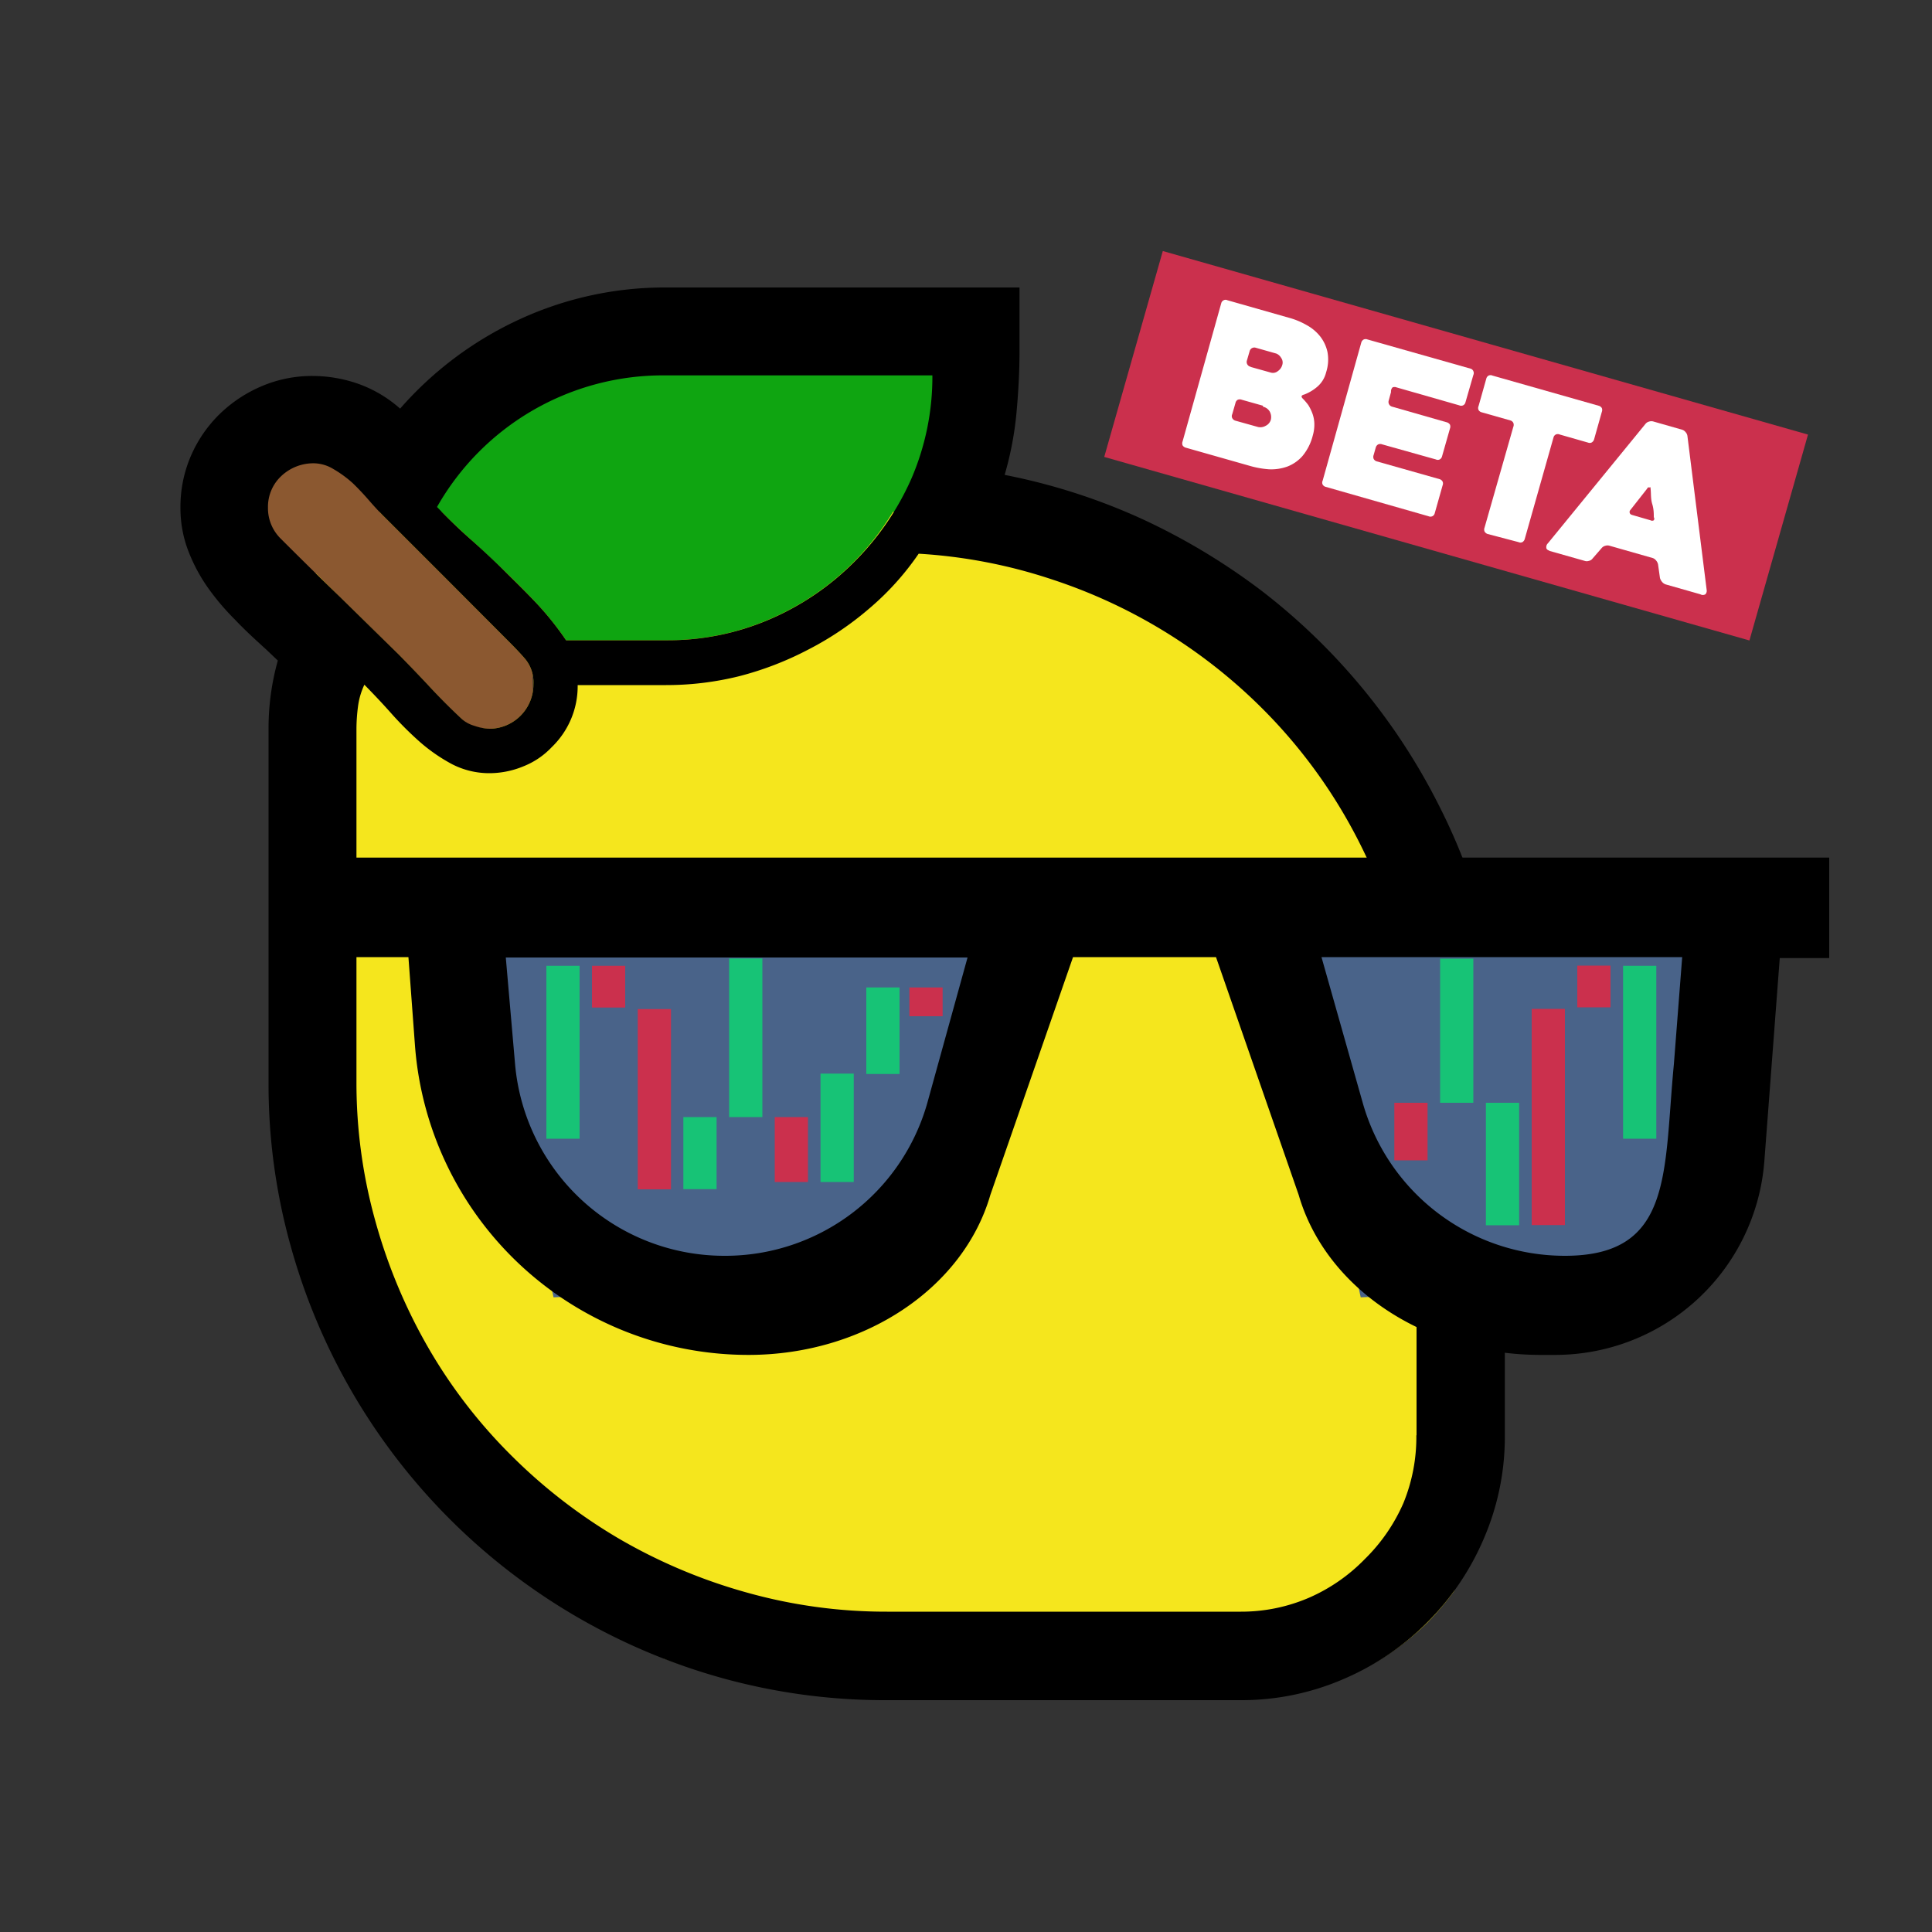 <svg xmlns="http://www.w3.org/2000/svg" id="Layer_1" width="100" height="100" data-name="Layer 1" viewBox="0 0 100 100"><rect x="0" y="0" width="100" height="100" fill="#333333" stroke="none"/><defs><style>.cls-1{fill:#cb304d}.cls-2{fill:#fff}.cls-3{fill:#0fa511}.cls-4{fill:#8b5830}.cls-5{fill:#f5e61d}.cls-6{fill:#496389}.cls-7{fill:#17c376}</style></defs><g><g><rect width="34.72" height="11.08" x="58.01" y="17.54" class="cls-1" transform="translate(9.19 -19.75) rotate(15.88)"/><g><path d="M67.45,20.65a3,3,0,0,1,.27.32,2.46,2.46,0,0,1,.21.43,1.66,1.66,0,0,1,.1.52,2,2,0,0,1-.08.62,2.68,2.68,0,0,1-.54,1.07,2,2,0,0,1-.78.54,2.46,2.46,0,0,1-.95.14,4.74,4.74,0,0,1-1-.18l-3.31-.94a.28.28,0,0,1-.16-.12.28.28,0,0,1,0-.2l2-7.15a.23.23,0,0,1,.13-.16.21.21,0,0,1,.19,0l3.16.9a3.86,3.86,0,0,1,.93.38,2.31,2.31,0,0,1,.71.59,2,2,0,0,1,.38.81,2.14,2.14,0,0,1-.07,1.05,1.43,1.43,0,0,1-.46.75,2.28,2.28,0,0,1-.67.4C67.34,20.46,67.33,20.54,67.45,20.65ZM64.76,19l1,.28a.4.4,0,0,0,.38-.07.57.57,0,0,0,.23-.32.41.41,0,0,0-.06-.37.51.51,0,0,0-.25-.22L65,18a.25.25,0,0,0-.32.18l-.14.48a.25.25,0,0,0,.18.32Zm.61,2-1.1-.31a.27.27,0,0,0-.2,0,.24.24,0,0,0-.12.16l-.17.59a.23.23,0,0,0,0,.2.27.27,0,0,0,.15.13l1.18.33a.54.54,0,0,0,.4-.06.5.5,0,0,0,.27-.32.6.6,0,0,0-.06-.42A.54.54,0,0,0,65.37,21.05Z" class="cls-2"/><path d="M72,20.29l-.12.44a.25.25,0,0,0,.18.32l2.83.81a.28.28,0,0,1,.16.12.28.28,0,0,1,0,.2l-.41,1.44a.25.25,0,0,1-.12.16.23.23,0,0,1-.2,0L71.54,23a.27.27,0,0,0-.2,0,.26.26,0,0,0-.13.16l-.11.39a.27.27,0,0,0,0,.2.26.26,0,0,0,.16.13l3.25.92a.26.26,0,0,1,.16.13.25.25,0,0,1,0,.19l-.41,1.45a.23.23,0,0,1-.12.15.24.24,0,0,1-.2,0l-5.32-1.52a.25.25,0,0,1-.16-.12.23.23,0,0,1,0-.2l2-7.15a.26.26,0,0,1,.13-.16.25.25,0,0,1,.19,0l5.33,1.51a.22.22,0,0,1,.15.13.24.24,0,0,1,0,.2l-.41,1.42a.23.23,0,0,1-.12.15.24.24,0,0,1-.2,0l-3.25-.93a.27.27,0,0,0-.2,0A.29.29,0,0,0,72,20.29Z" class="cls-2"/><path d="M82.2,22.91l-1.47-.42a.24.24,0,0,0-.2,0,.23.23,0,0,0-.12.15L78.92,27.9a.28.28,0,0,1-.12.16.23.23,0,0,1-.2,0L77,27.64a.29.29,0,0,1-.16-.13.27.27,0,0,1,0-.2l1.49-5.22a.27.27,0,0,0,0-.2.24.24,0,0,0-.16-.13l-1.48-.42a.25.25,0,0,1-.16-.12.24.24,0,0,1,0-.2l.4-1.42a.25.25,0,0,1,.12-.16.24.24,0,0,1,.2,0L82.74,21a.27.27,0,0,1,.17.12.27.27,0,0,1,0,.2l-.4,1.42a.28.28,0,0,1-.12.16A.23.23,0,0,1,82.2,22.91Z" class="cls-2"/><path d="M85.17,21.94a.35.35,0,0,1,.19-.12.37.37,0,0,1,.23,0l1.47.42a.36.36,0,0,1,.18.12.38.38,0,0,1,.1.2l1,8a.26.26,0,0,1-.07.2.25.25,0,0,1-.26,0l-1.79-.51a.41.41,0,0,1-.19-.13.56.56,0,0,1-.11-.2l-.1-.71a.47.47,0,0,0-.11-.21.36.36,0,0,0-.18-.12l-2.21-.63a.37.37,0,0,0-.23,0,.35.35,0,0,0-.19.12l-.47.54a.31.31,0,0,1-.19.12.34.34,0,0,1-.22,0l-1.8-.51-.1-.05a.18.18,0,0,1-.08-.09.37.37,0,0,1,0-.12.29.29,0,0,1,.08-.14Zm-.67,4.72.93.27a.17.17,0,0,0,.17,0,.14.14,0,0,0,0-.16c0-.19,0-.42-.08-.68s-.06-.51-.08-.73,0-.12-.07-.13-.08,0-.12.07l-.88,1.12a.15.15,0,0,0,0,.16C84.37,26.6,84.42,26.64,84.5,26.66Z" class="cls-2"/></g></g><g><polygon points="21.94 24.62 27.53 17.91 43.57 16.41 50.66 17.53 49.17 26.86 43.57 32.08 34.25 33.95 27.53 33.95 20.82 25.37 21.94 24.62" class="cls-3"/><polygon points="12.98 22.38 18.58 21.26 27.53 33.2 27.61 36.96 24.92 38.42 20.44 37.68 10.37 28.72 12.98 22.38" class="cls-4"/><path d="M57.69,26.49H46.22a13.83,13.83,0,0,1-6.41,5.57,13.3,13.3,0,0,1-5.33,1.08H29.3a15.68,15.68,0,0,0-1.47-1.85c-.55-.59-1.12-1.17-1.72-1.74s-1.19-1.13-1.79-1.67-1-.93-1.46-1.39H19.63l.19.19,3.23,3.23,3.22,3.23c.36.36.68.69.94,1a1.9,1.9,0,0,1,.4,1.29,2.29,2.29,0,0,1-2.29,2.29,2.75,2.75,0,0,1-.73-.11,1.7,1.7,0,0,1-.64-.34q-.86-.8-1.65-1.65c-.53-.57-1.07-1.13-1.62-1.69l-3.06-3-1.28-1.27V67.83l18,18,.89.32H71A14,14,0,0,0,73.87,84a15,15,0,0,0,1.41-1.67V44.08Z" class="cls-5"/><path d="M52,24.58a31.76,31.76,0,0,1,7.13,2.29,33.39,33.39,0,0,1,6.25,3.77A32.38,32.38,0,0,1,74.5,41.73,31.39,31.39,0,0,1,77.89,56V74.29a13.26,13.26,0,0,1-1.08,5.33,13.77,13.77,0,0,1-7.3,7.3A13.26,13.26,0,0,1,64.18,88H45.9a31.49,31.49,0,0,1-8.51-1.14A32.09,32.09,0,0,1,15.05,64.51,31.09,31.09,0,0,1,13.9,56V37.72a13,13,0,0,1,.48-3.53l-.6-.57c-.56-.51-1.1-1-1.63-1.56a12.87,12.87,0,0,1-1.41-1.67,8.83,8.83,0,0,1-1-1.89,6.18,6.18,0,0,1-.4-2.23,6.64,6.64,0,0,1,.54-2.67,6.81,6.81,0,0,1,1.48-2.16A7.1,7.1,0,0,1,13.52,20a6.64,6.64,0,0,1,2.67-.54,7.18,7.18,0,0,1,2.42.43,6.61,6.61,0,0,1,2.1,1.26,18.45,18.45,0,0,1,6.2-4.63,17.93,17.93,0,0,1,7.57-1.64H52.77c0,.55,0,1.1,0,1.64s0,1.09,0,1.64c0,1.08-.06,2.16-.16,3.24A17.06,17.06,0,0,1,52,24.58ZM25.32,37.72a2.29,2.29,0,0,0,2.29-2.29,1.9,1.9,0,0,0-.4-1.29c-.26-.31-.58-.64-.94-1l-3.22-3.23-3.23-3.23q-.32-.32-.72-.78c-.26-.3-.54-.6-.84-.89a5.87,5.87,0,0,0-1-.73,2,2,0,0,0-1-.3,2.42,2.42,0,0,0-1.69.65,2.18,2.18,0,0,0-.7,1.64,2.21,2.21,0,0,0,.67,1.62q1.53,1.53,3.05,3l3.06,3c.55.56,1.09,1.12,1.62,1.69s1.08,1.12,1.65,1.65a1.7,1.7,0,0,0,.64.34A2.75,2.75,0,0,0,25.32,37.72Zm48,36.57V56a26.61,26.61,0,0,0-.91-7,27.51,27.51,0,0,0-2.56-6.35,27,27,0,0,0-4-5.45A27.53,27.53,0,0,0,54.48,30a26.85,26.85,0,0,0-6.93-1.34A14.25,14.25,0,0,1,45,31.49a16.11,16.11,0,0,1-3.18,2.14A16.6,16.6,0,0,1,38.26,35a15.64,15.64,0,0,1-3.78.46H29.9a4.38,4.38,0,0,1-1.34,3.21,4.09,4.09,0,0,1-1.48,1,4.61,4.61,0,0,1-1.76.35,4.2,4.2,0,0,1-1.91-.46,8.85,8.85,0,0,1-1.68-1.16,17.69,17.69,0,0,1-1.5-1.5c-.47-.53-.92-1-1.37-1.46a3.76,3.76,0,0,0-.33,1.13,9.17,9.17,0,0,0-.08,1.16V56a26.6,26.6,0,0,0,1,7.28,28.13,28.13,0,0,0,2.76,6.55,26.61,26.61,0,0,0,4.3,5.55,27.83,27.83,0,0,0,5.56,4.28,28.13,28.13,0,0,0,6.55,2.76,26.67,26.67,0,0,0,7.29,1H64.18a8.86,8.86,0,0,0,3.57-.72,9.1,9.1,0,0,0,2.89-2,9.22,9.22,0,0,0,2-2.9A9,9,0,0,0,73.31,74.29Zm-44-41.15h5.18a13.3,13.3,0,0,0,5.33-1.08,13.92,13.92,0,0,0,4.35-2.94,14.17,14.17,0,0,0,3-4.36,13.3,13.3,0,0,0,1.08-5.33H34.48a13.45,13.45,0,0,0-11.86,6.81c.53.55,1.09,1.1,1.7,1.64s1.2,1.09,1.79,1.67,1.17,1.15,1.72,1.74A15.68,15.68,0,0,1,29.3,33.14Z"/><polygon points="45.81 66.4 28.65 67.15 24.17 46.26 53.64 46.26 45.81 66.4" class="cls-6"/><polygon points="87.59 66.4 70.43 67.15 65.95 46.26 90.2 46.26 87.59 66.4" class="cls-6"/><path d="M13.94,44.39v5.15h7.2l.34,4.59a17.31,17.31,0,0,0,17.26,16h0c5.94,0,11.11-3.42,12.52-8.28l4.28-12.31h7.4l4.28,12.31c1.41,4.86,6.58,8.28,12.52,8.28h.75a10.86,10.86,0,0,0,10.83-10l.8-10.54h2.56V44.39ZM48,57.08A10.87,10.87,0,0,1,37.49,65h0a10.87,10.87,0,0,1-10.83-9.92l-.48-5.52h23.9Zm38.64-2C86.1,60.67,86.62,65,81,65h0a10.87,10.87,0,0,1-10.46-7.9L68.4,49.54H87.07Z"/><rect width="1.72" height="8.95" x="28.28" y="49.99" class="cls-7"/><rect width="1.72" height="2.16" x="30.64" y="49.99" class="cls-1"/><rect width="1.72" height="9.33" x="33.01" y="52.23" class="cls-1"/><rect width="1.72" height="3.73" x="35.37" y="57.82" class="cls-7"/><rect width="1.72" height="8.21" x="37.74" y="49.61" class="cls-7"/><rect width="1.72" height="3.36" x="40.1" y="57.82" class="cls-1"/><rect width="1.72" height="5.61" x="42.47" y="55.57" class="cls-7"/><rect width="1.72" height="4.48" x="44.84" y="51.11" class="cls-7"/><rect width="1.72" height="1.49" x="47.07" y="51.11" class="cls-1"/><rect width="1.72" height="8.95" x="84" y="49.99" class="cls-7" transform="translate(169.73 108.93) rotate(180)"/><rect width="1.72" height="2.16" x="81.64" y="49.99" class="cls-1" transform="translate(165 102.13) rotate(180)"/><rect width="1.72" height="11.19" x="79.27" y="52.23" class="cls-1" transform="translate(160.27 115.64) rotate(180)"/><rect width="1.72" height="6.34" x="76.91" y="57.07" class="cls-7" transform="translate(155.54 120.49) rotate(180)"/><rect width="1.72" height="7.46" x="74.54" y="49.61" class="cls-7" transform="translate(150.8 106.69) rotate(180)"/><rect width="1.72" height="2.98" x="72.18" y="57.07" class="cls-1" transform="translate(146.07 117.13) rotate(180)"/></g><path d="M48.38,48.65a1.5,1.5,0,0,0,0-3,1.5,1.5,0,0,0,0,3Z"/></g></svg>